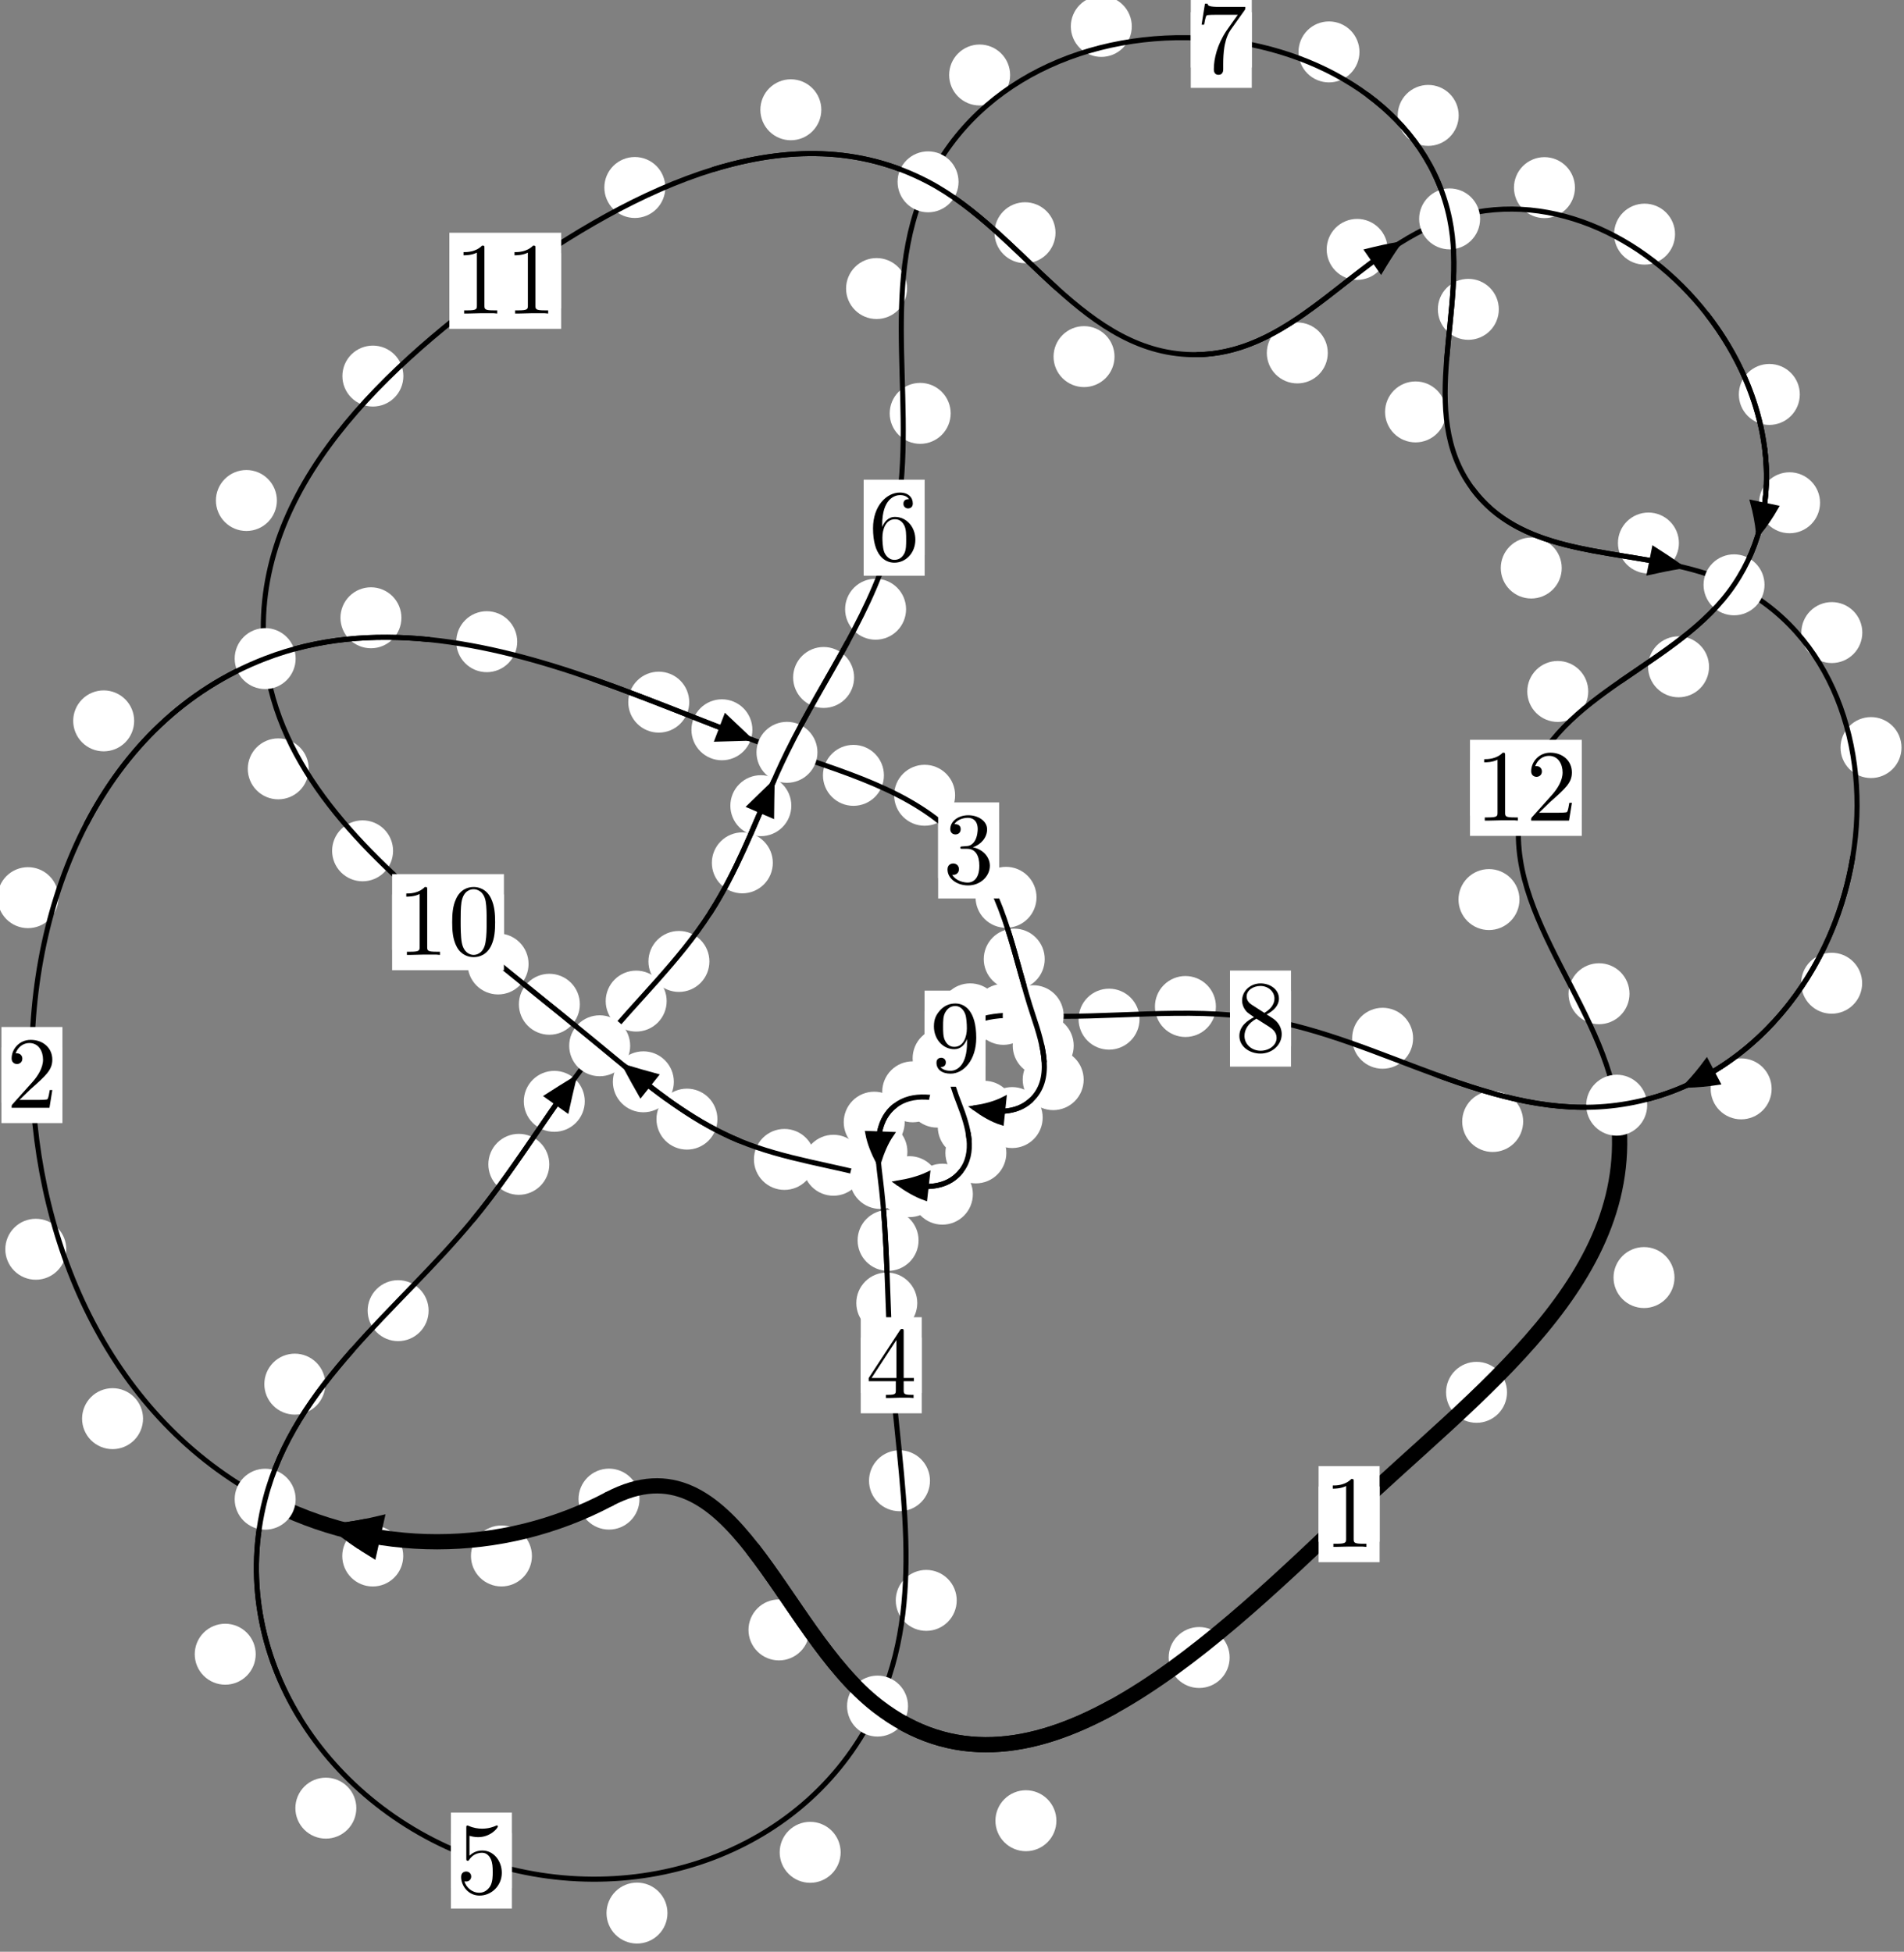 <?xml version="1.0"?>
<!-- Created by MetaPost 1.999 on 2021.07.05:2353 -->
<svg version="1.1" xmlns="http://www.w3.org/2000/svg" xmlns:xlink="http://www.w3.org/1999/xlink" width="186.692" height="191.371" viewBox="0 0 186.692 191.371">
<rect x="0" y="0" width="186.692" height="191.371" fill="#808080" stroke="none"/>
<!-- Original BoundingBox: -26.245438 -43.568298 160.446487 147.802643 -->
  <defs>
    <g transform="scale(0.01,0.01)" id="GLYPHcmr10_48">
      <path style="fill-rule: evenodd;" d="M460 -320C460 -400,455 -480,420 -554C374 -650,292 -666,250 -666C190 -666,117 -640,76 -547C44 -478,39 -400,39 -320C39 -245,43 -155,84 -79C127 2,200 22,249 22C303 22,379 1,423 -94C455 -163,460 -241,460 -320M249 -0C210 -0,151 -25,133 -121C122 -181,122 -273,122 -332C122 -396,122 -462,130 -516C149 -635,224 -644,249 -644C282 -644,348 -626,367 -527C377 -471,377 -395,377 -332C377 -257,377 -189,366 -125C351 -30,294 -0,249 -0"></path>
    </g>
    <g transform="scale(0.01,0.01)" id="GLYPHcmr10_49">
      <path style="fill-rule: evenodd;" d="M294 -640C294 -664,294 -666,271 -666C209 -602,121 -602,89 -602L89 -571C109 -571,168 -571,220 -597L220 -79C220 -43,217 -31,127 -31L95 -31L95 -0L257 -0L130 -3L217 -3L257 -3L297 -3L384 -3L419 -0L419 -31L387 -31C297 -31,294 -42,294 -79"></path>
    </g>
    <g transform="scale(0.01,0.01)" id="GLYPHcmr10_50">
      <path style="fill-rule: evenodd;" d="M127 -77L233 -180C389 -318,449 -372,449 -472C449 -586,359 -666,237 -666C124 -666,50 -574,50 -485C50 -429,100 -429,103 -429C120 -429,155 -441,155 -482C155 -508,137 -534,102 -534C94 -534,92 -534,89 -533C112 -598,166 -635,224 -635C315 -635,358 -554,358 -472C358 -392,308 -313,253 -251L61 -37C50 -26,50 -24,50 -0L421 -0L449 -174L424 -174C419 -144,412 -100,402 -85C395 -77,329 -77,307 -77"></path>
    </g>
    <g transform="scale(0.01,0.01)" id="GLYPHcmr10_51">
      <path style="fill-rule: evenodd;" d="M290 -352C372 -379,430 -449,430 -528C430 -610,342 -666,246 -666C145 -666,69 -606,69 -530C69 -497,91 -478,120 -478C151 -478,171 -500,171 -529C171 -579,124 -579,109 -579C140 -628,206 -641,242 -641C283 -641,338 -619,338 -529C338 -517,336 -459,310 -415C280 -367,246 -364,221 -363C213 -362,189 -360,182 -360C174 -359,167 -358,167 -348C167 -337,174 -337,191 -337L235 -337C317 -337,354 -269,354 -171C354 -35,285 -6,241 -6C198 -6,123 -23,88 -82C123 -77,154 -99,154 -137C154 -173,127 -193,98 -193C74 -193,42 -179,42 -135C42 -44,135 22,244 22C366 22,457 -69,457 -171C457 -253,394 -331,290 -352"></path>
    </g>
    <g transform="scale(0.01,0.01)" id="GLYPHcmr10_52">
      <path style="fill-rule: evenodd;" d="M294 -165L294 -78C294 -42,292 -31,218 -31L197 -31L197 -0L332 -0L238 -3L290 -3L332 -3L374 -3L427 -3L468 -0L468 -31L447 -31C373 -31,371 -42,371 -78L371 -165L471 -165L471 -196L371 -196L371 -651C371 -671,371 -677,355 -677C346 -677,343 -677,335 -665L28 -196L28 -165M300 -196L56 -196L300 -569"></path>
    </g>
    <g transform="scale(0.01,0.01)" id="GLYPHcmr10_53">
      <path style="fill-rule: evenodd;" d="M449 -201C449 -320,367 -420,259 -420C211 -420,168 -404,132 -369L132 -564C152 -558,185 -551,217 -551C340 -551,410 -642,410 -655C410 -661,407 -666,400 -666C399 -666,397 -666,392 -663C372 -654,323 -634,256 -634C216 -634,170 -641,123 -662C115 -665,113 -665,111 -665C101 -665,101 -657,101 -641L101 -345C101 -327,101 -319,115 -319C122 -319,124 -322,128 -328C139 -344,176 -398,257 -398C309 -398,334 -352,342 -334C358 -297,360 -258,360 -208C360 -173,360 -113,336 -71C312 -32,275 -6,229 -6C156 -6,99 -59,82 -118C85 -117,88 -116,99 -116C132 -116,149 -141,149 -165C149 -189,132 -214,99 -214C85 -214,50 -207,50 -161C50 -75,119 22,231 22C347 22,449 -74,449 -201"></path>
    </g>
    <g transform="scale(0.01,0.01)" id="GLYPHcmr10_54">
      <path style="fill-rule: evenodd;" d="M132 -328L132 -352C132 -605,256 -641,307 -641C331 -641,373 -635,395 -601C380 -601,340 -601,340 -556C340 -525,364 -510,386 -510C402 -510,432 -519,432 -558C432 -618,388 -666,305 -666C177 -666,42 -537,42 -316C42 -49,158 22,251 22C362 22,457 -72,457 -204C457 -331,368 -427,257 -427C189 -427,152 -376,132 -328M251 -6C188 -6,158 -66,152 -81C134 -128,134 -208,134 -226C134 -304,166 -404,256 -404C272 -404,318 -404,349 -342C367 -305,367 -254,367 -205C367 -157,367 -107,350 -71C320 -11,274 -6,251 -6"></path>
    </g>
    <g transform="scale(0.01,0.01)" id="GLYPHcmr10_55">
      <path style="fill-rule: evenodd;" d="M476 -609C485 -621,485 -623,485 -644L242 -644C120 -644,118 -657,114 -676L89 -676L56 -470L81 -470C84 -486,93 -549,106 -561C113 -567,191 -567,204 -567L411 -567C400 -551,321 -442,299 -409C209 -274,176 -135,176 -33C176 -23,176 22,222 22C268 22,268 -23,268 -33L268 -84C268 -139,271 -194,279 -248C283 -271,297 -357,341 -419"></path>
    </g>
    <g transform="scale(0.01,0.01)" id="GLYPHcmr10_56">
      <path style="fill-rule: evenodd;" d="M163 -457C117 -487,113 -521,113 -538C113 -599,178 -641,249 -641C322 -641,386 -589,386 -517C386 -460,347 -412,287 -377M309 -362C381 -399,430 -451,430 -517C430 -609,341 -666,250 -666C150 -666,69 -592,69 -499C69 -481,71 -436,113 -389C124 -377,161 -352,186 -335C128 -306,42 -250,42 -151C42 -45,144 22,249 22C362 22,457 -61,457 -168C457 -204,446 -249,408 -291C389 -312,373 -322,309 -362M209 -320L332 -242C360 -223,407 -193,407 -132C407 -58,332 -6,250 -6C164 -6,92 -68,92 -151C92 -209,124 -273,209 -320"></path>
    </g>
    <g transform="scale(0.01,0.01)" id="GLYPHcmr10_57">
      <path style="fill-rule: evenodd;" d="M367 -318L367 -286C367 -52,263 -6,205 -6C188 -6,134 -8,107 -42C151 -42,159 -71,159 -88C159 -119,135 -134,113 -134C97 -134,67 -125,67 -86C67 -19,121 22,206 22C335 22,457 -114,457 -329C457 -598,342 -666,253 -666C198 -666,149 -648,106 -603C65 -558,42 -516,42 -441C42 -316,130 -218,242 -218C303 -218,344 -260,367 -318M243 -241C227 -241,181 -241,150 -304C132 -341,132 -391,132 -440C132 -494,132 -541,153 -578C180 -628,218 -641,253 -641C299 -641,332 -607,349 -562C361 -530,365 -467,365 -421C365 -338,331 -241,243 -241"></path>
    </g>
  </defs>
  <path d="M52.157 152.565C52.157 151.772,51.842 151.012,51.281 150.452C50.721 149.891,49.96 149.576,49.168 149.576C48.375 149.576,47.615 149.891,47.054 150.452C46.494 151.012,46.179 151.772,46.179 152.565C46.179 153.358,46.494 154.118,47.054 154.678C47.615 155.239,48.375 155.554,49.168 155.554C49.96 155.554,50.721 155.239,51.281 154.678C51.842 154.118,52.157 153.358,52.157 152.565Z" style="fill: rgb(100%,100%,100%);stroke: none;"></path>
  <path d="M62.702 146.991C62.702 146.198,62.387 145.438,61.827 144.877C61.266 144.317,60.506 144.002,59.714 144.002C58.921 144.002,58.161 144.317,57.6 144.877C57.04 145.438,56.725 146.198,56.725 146.991C56.725 147.783,57.04 148.543,57.6 149.104C58.161 149.664,58.921 149.979,59.714 149.979C60.506 149.979,61.266 149.664,61.827 149.104C62.387 148.543,62.702 147.783,62.702 146.991Z" style="fill: rgb(100%,100%,100%);stroke: none;"></path>
  <path d="M14.025 139.101C14.025 138.309,13.71 137.548,13.15 136.988C12.589 136.427,11.829 136.113,11.037 136.113C10.244 136.113,9.484 136.427,8.923 136.988C8.363 137.548,8.048 138.309,8.048 139.101C8.048 139.894,8.363 140.654,8.923 141.215C9.484 141.775,10.244 142.09,11.037 142.09C11.829 142.09,12.589 141.775,13.15 141.215C13.71 140.654,14.025 139.894,14.025 139.101Z" style="fill: rgb(100%,100%,100%);stroke: none;"></path>
  <path d="M39.538 152.568C39.538 151.776,39.223 151.016,38.662 150.455C38.102 149.895,37.342 149.58,36.549 149.58C35.756 149.58,34.996 149.895,34.436 150.455C33.875 151.016,33.56 151.776,33.56 152.568C33.56 153.361,33.875 154.121,34.436 154.682C34.996 155.242,35.756 155.557,36.549 155.557C37.342 155.557,38.102 155.242,38.662 154.682C39.223 154.121,39.538 153.361,39.538 152.568Z" style="fill: rgb(100%,100%,100%);stroke: none;"></path>
  <path d="M5.732 88.017C5.732 87.224,5.417 86.464,4.857 85.904C4.296 85.343,3.536 85.028,2.743 85.028C1.951 85.028,1.19 85.343,0.63 85.904C0.07 86.464,-0.245 87.224,-0.245 88.017C-0.245 88.81,0.07 89.57,0.63 90.13C1.19 90.691,1.951 91.006,2.743 91.006C3.536 91.006,4.296 90.691,4.857 90.13C5.417 89.57,5.732 88.81,5.732 88.017Z" style="fill: rgb(100%,100%,100%);stroke: none;"></path>
  <path d="M6.499 122.491C6.499 121.698,6.184 120.938,5.623 120.378C5.063 119.817,4.303 119.502,3.51 119.502C2.717 119.502,1.957 119.817,1.397 120.378C0.836 120.938,0.521 121.698,0.521 122.491C0.521 123.284,0.836 124.044,1.397 124.604C1.957 125.165,2.717 125.48,3.51 125.48C4.303 125.48,5.063 125.165,5.623 124.604C6.184 124.044,6.499 123.284,6.499 122.491Z" style="fill: rgb(100%,100%,100%);stroke: none;"></path>
  <path d="M39.36 60.574C39.36 59.781,39.045 59.021,38.485 58.461C37.924 57.9,37.164 57.585,36.372 57.585C35.579 57.585,34.819 57.9,34.258 58.461C33.698 59.021,33.383 59.781,33.383 60.574C33.383 61.367,33.698 62.127,34.258 62.687C34.819 63.248,35.579 63.563,36.372 63.563C37.164 63.563,37.924 63.248,38.485 62.687C39.045 62.127,39.36 61.367,39.36 60.574Z" style="fill: rgb(100%,100%,100%);stroke: none;"></path>
  <path d="M13.155 70.682C13.155 69.89,12.841 69.129,12.28 68.569C11.72 68.009,10.959 67.694,10.167 67.694C9.374 67.694,8.614 68.009,8.053 68.569C7.493 69.129,7.178 69.89,7.178 70.682C7.178 71.475,7.493 72.235,8.053 72.796C8.614 73.356,9.374 73.671,10.167 73.671C10.959 73.671,11.72 73.356,12.28 72.796C12.841 72.235,13.155 71.475,13.155 70.682Z" style="fill: rgb(100%,100%,100%);stroke: none;"></path>
  <path d="M67.581 68.847C67.581 68.055,67.266 67.294,66.705 66.734C66.145 66.173,65.385 65.859,64.592 65.859C63.799 65.859,63.039 66.173,62.479 66.734C61.918 67.294,61.603 68.055,61.603 68.847C61.603 69.64,61.918 70.4,62.479 70.961C63.039 71.521,63.799 71.836,64.592 71.836C65.385 71.836,66.145 71.521,66.705 70.961C67.266 70.4,67.581 69.64,67.581 68.847Z" style="fill: rgb(100%,100%,100%);stroke: none;"></path>
  <path d="M50.715 62.919C50.715 62.126,50.4 61.366,49.84 60.806C49.28 60.245,48.519 59.93,47.727 59.93C46.934 59.93,46.174 60.245,45.613 60.806C45.053 61.366,44.738 62.126,44.738 62.919C44.738 63.712,45.053 64.472,45.613 65.032C46.174 65.593,46.934 65.908,47.727 65.908C48.519 65.908,49.28 65.593,49.84 65.032C50.4 64.472,50.715 63.712,50.715 62.919Z" style="fill: rgb(100%,100%,100%);stroke: none;"></path>
  <path d="M86.671 76.025C86.671 75.232,86.356 74.472,85.795 73.912C85.235 73.351,84.475 73.036,83.682 73.036C82.889 73.036,82.129 73.351,81.569 73.912C81.008 74.472,80.693 75.232,80.693 76.025C80.693 76.818,81.008 77.578,81.569 78.138C82.129 78.699,82.889 79.014,83.682 79.014C84.475 79.014,85.235 78.699,85.795 78.138C86.356 77.578,86.671 76.818,86.671 76.025Z" style="fill: rgb(100%,100%,100%);stroke: none;"></path>
  <path d="M73.774 71.557C73.774 70.764,73.459 70.004,72.899 69.444C72.338 68.883,71.578 68.568,70.786 68.568C69.993 68.568,69.233 68.883,68.672 69.444C68.112 70.004,67.797 70.764,67.797 71.557C67.797 72.35,68.112 73.11,68.672 73.67C69.233 74.231,69.993 74.546,70.786 74.546C71.578 74.546,72.338 74.231,72.899 73.67C73.459 73.11,73.774 72.35,73.774 71.557Z" style="fill: rgb(100%,100%,100%);stroke: none;"></path>
  <path d="M101.633 87.984C101.633 87.192,101.318 86.431,100.758 85.871C100.197 85.31,99.437 84.995,98.644 84.995C97.852 84.995,97.091 85.31,96.531 85.871C95.971 86.431,95.656 87.192,95.656 87.984C95.656 88.777,95.971 89.537,96.531 90.098C97.091 90.658,97.852 90.973,98.644 90.973C99.437 90.973,100.197 90.658,100.758 90.098C101.318 89.537,101.633 88.777,101.633 87.984Z" style="fill: rgb(100%,100%,100%);stroke: none;"></path>
  <path d="M93.651 77.977C93.651 77.185,93.336 76.424,92.776 75.864C92.215 75.303,91.455 74.989,90.662 74.989C89.87 74.989,89.11 75.303,88.549 75.864C87.989 76.424,87.674 77.185,87.674 77.977C87.674 78.77,87.989 79.53,88.549 80.091C89.11 80.651,89.87 80.966,90.662 80.966C91.455 80.966,92.215 80.651,92.776 80.091C93.336 79.53,93.651 78.77,93.651 77.977Z" style="fill: rgb(100%,100%,100%);stroke: none;"></path>
  <path d="M105.28 102.53C105.28 101.738,104.965 100.978,104.404 100.417C103.844 99.857,103.084 99.542,102.291 99.542C101.498 99.542,100.738 99.857,100.178 100.417C99.617 100.978,99.302 101.738,99.302 102.53C99.302 103.323,99.617 104.083,100.178 104.644C100.738 105.204,101.498 105.519,102.291 105.519C103.084 105.519,103.844 105.204,104.404 104.644C104.965 104.083,105.28 103.323,105.28 102.53Z" style="fill: rgb(100%,100%,100%);stroke: none;"></path>
  <path d="M102.437 94.042C102.437 93.249,102.122 92.489,101.562 91.929C101.002 91.368,100.241 91.053,99.449 91.053C98.656 91.053,97.896 91.368,97.335 91.929C96.775 92.489,96.46 93.249,96.46 94.042C96.46 94.835,96.775 95.595,97.335 96.155C97.896 96.716,98.656 97.031,99.449 97.031C100.241 97.031,101.002 96.716,101.562 96.155C102.122 95.595,102.437 94.835,102.437 94.042Z" style="fill: rgb(100%,100%,100%);stroke: none;"></path>
  <path d="M102.237 109.579C102.237 108.786,101.922 108.026,101.362 107.466C100.801 106.905,100.041 106.59,99.248 106.59C98.456 106.59,97.696 106.905,97.135 107.466C96.575 108.026,96.26 108.786,96.26 109.579C96.26 110.372,96.575 111.132,97.135 111.692C97.696 112.253,98.456 112.568,99.248 112.568C100.041 112.568,100.801 112.253,101.362 111.692C101.922 111.132,102.237 110.372,102.237 109.579Z" style="fill: rgb(100%,100%,100%);stroke: none;"></path>
  <path d="M106.257 105.86C106.257 105.067,105.942 104.307,105.382 103.747C104.821 103.186,104.061 102.871,103.269 102.871C102.476 102.871,101.716 103.186,101.155 103.747C100.595 104.307,100.28 105.067,100.28 105.86C100.28 106.653,100.595 107.413,101.155 107.973C101.716 108.534,102.476 108.849,103.269 108.849C104.061 108.849,104.821 108.534,105.382 107.973C105.942 107.413,106.257 106.653,106.257 105.86Z" style="fill: rgb(100%,100%,100%);stroke: none;"></path>
  <path d="M94.883 107.576C94.883 106.783,94.568 106.023,94.008 105.463C93.447 104.902,92.687 104.587,91.894 104.587C91.102 104.587,90.341 104.902,89.781 105.463C89.221 106.023,88.906 106.783,88.906 107.576C88.906 108.369,89.221 109.129,89.781 109.689C90.341 110.25,91.102 110.565,91.894 110.565C92.687 110.565,93.447 110.25,94.008 109.689C94.568 109.129,94.883 108.369,94.883 107.576Z" style="fill: rgb(100%,100%,100%);stroke: none;"></path>
  <path d="M99.497 108.962C99.497 108.17,99.182 107.41,98.622 106.849C98.061 106.289,97.301 105.974,96.509 105.974C95.716 105.974,94.956 106.289,94.395 106.849C93.835 107.41,93.52 108.17,93.52 108.962C93.52 109.755,93.835 110.515,94.395 111.076C94.956 111.636,95.716 111.951,96.509 111.951C97.301 111.951,98.061 111.636,98.622 111.076C99.182 110.515,99.497 109.755,99.497 108.962Z" style="fill: rgb(100%,100%,100%);stroke: none;"></path>
  <path d="M88.708 110.032C88.708 109.239,88.393 108.479,87.832 107.919C87.272 107.358,86.512 107.043,85.719 107.043C84.926 107.043,84.166 107.358,83.606 107.919C83.045 108.479,82.73 109.239,82.73 110.032C82.73 110.825,83.045 111.585,83.606 112.145C84.166 112.706,84.926 113.021,85.719 113.021C86.512 113.021,87.272 112.706,87.832 112.145C88.393 111.585,88.708 110.825,88.708 110.032Z" style="fill: rgb(100%,100%,100%);stroke: none;"></path>
  <path d="M92.482 107.054C92.482 106.261,92.167 105.501,91.607 104.94C91.046 104.38,90.286 104.065,89.493 104.065C88.701 104.065,87.94 104.38,87.38 104.94C86.819 105.501,86.505 106.261,86.505 107.054C86.505 107.846,86.819 108.606,87.38 109.167C87.94 109.727,88.701 110.042,89.493 110.042C90.286 110.042,91.046 109.727,91.607 109.167C92.167 108.606,92.482 107.846,92.482 107.054Z" style="fill: rgb(100%,100%,100%);stroke: none;"></path>
  <path d="M90.068 121.622C90.068 120.829,89.753 120.069,89.193 119.509C88.632 118.948,87.872 118.633,87.079 118.633C86.287 118.633,85.527 118.948,84.966 119.509C84.406 120.069,84.091 120.829,84.091 121.622C84.091 122.415,84.406 123.175,84.966 123.735C85.527 124.296,86.287 124.611,87.079 124.611C87.872 124.611,88.632 124.296,89.193 123.735C89.753 123.175,90.068 122.415,90.068 121.622Z" style="fill: rgb(100%,100%,100%);stroke: none;"></path>
  <path d="M88.974 112.933C88.974 112.141,88.659 111.38,88.099 110.82C87.538 110.26,86.778 109.945,85.986 109.945C85.193 109.945,84.433 110.26,83.872 110.82C83.312 111.38,82.997 112.141,82.997 112.933C82.997 113.726,83.312 114.486,83.872 115.047C84.433 115.607,85.193 115.922,85.986 115.922C86.778 115.922,87.538 115.607,88.099 115.047C88.659 114.486,88.974 113.726,88.974 112.933Z" style="fill: rgb(100%,100%,100%);stroke: none;"></path>
  <path d="M91.187 145.19C91.187 144.397,90.872 143.637,90.312 143.076C89.751 142.516,88.991 142.201,88.198 142.201C87.406 142.201,86.645 142.516,86.085 143.076C85.524 143.637,85.21 144.397,85.21 145.19C85.21 145.982,85.524 146.743,86.085 147.303C86.645 147.863,87.406 148.178,88.198 148.178C88.991 148.178,89.751 147.863,90.312 147.303C90.872 146.743,91.187 145.982,91.187 145.19Z" style="fill: rgb(100%,100%,100%);stroke: none;"></path>
  <path d="M89.941 127.763C89.941 126.97,89.626 126.21,89.065 125.65C88.505 125.089,87.745 124.774,86.952 124.774C86.159 124.774,85.399 125.089,84.839 125.65C84.278 126.21,83.963 126.97,83.963 127.763C83.963 128.556,84.278 129.316,84.839 129.876C85.399 130.437,86.159 130.752,86.952 130.752C87.745 130.752,88.505 130.437,89.065 129.876C89.626 129.316,89.941 128.556,89.941 127.763Z" style="fill: rgb(100%,100%,100%);stroke: none;"></path>
  <path d="M82.428 181.623C82.428 180.83,82.113 180.07,81.552 179.51C80.992 178.949,80.232 178.634,79.439 178.634C78.646 178.634,77.886 178.949,77.326 179.51C76.765 180.07,76.45 180.83,76.45 181.623C76.45 182.416,76.765 183.176,77.326 183.736C77.886 184.297,78.646 184.612,79.439 184.612C80.232 184.612,80.992 184.297,81.552 183.736C82.113 183.176,82.428 182.416,82.428 181.623Z" style="fill: rgb(100%,100%,100%);stroke: none;"></path>
  <path d="M93.809 156.92C93.809 156.128,93.494 155.368,92.933 154.807C92.373 154.247,91.612 153.932,90.82 153.932C90.027 153.932,89.267 154.247,88.706 154.807C88.146 155.368,87.831 156.128,87.831 156.92C87.831 157.713,88.146 158.473,88.706 159.034C89.267 159.594,90.027 159.909,90.82 159.909C91.612 159.909,92.373 159.594,92.933 159.034C93.494 158.473,93.809 157.713,93.809 156.92Z" style="fill: rgb(100%,100%,100%);stroke: none;"></path>
  <path d="M34.939 177.291C34.939 176.498,34.624 175.738,34.064 175.178C33.503 174.617,32.743 174.302,31.95 174.302C31.158 174.302,30.397 174.617,29.837 175.178C29.277 175.738,28.962 176.498,28.962 177.291C28.962 178.084,29.277 178.844,29.837 179.404C30.397 179.965,31.158 180.28,31.95 180.28C32.743 180.28,33.503 179.965,34.064 179.404C34.624 178.844,34.939 178.084,34.939 177.291Z" style="fill: rgb(100%,100%,100%);stroke: none;"></path>
  <path d="M65.447 187.58C65.447 186.787,65.132 186.027,64.572 185.466C64.012 184.906,63.251 184.591,62.459 184.591C61.666 184.591,60.906 184.906,60.345 185.466C59.785 186.027,59.47 186.787,59.47 187.58C59.47 188.372,59.785 189.132,60.345 189.693C60.906 190.253,61.666 190.568,62.459 190.568C63.251 190.568,64.012 190.253,64.572 189.693C65.132 189.132,65.447 188.372,65.447 187.58Z" style="fill: rgb(100%,100%,100%);stroke: none;"></path>
  <path d="M31.896 135.717C31.896 134.924,31.581 134.164,31.021 133.604C30.46 133.043,29.7 132.728,28.907 132.728C28.115 132.728,27.355 133.043,26.794 133.604C26.234 134.164,25.919 134.924,25.919 135.717C25.919 136.51,26.234 137.27,26.794 137.83C27.355 138.391,28.115 138.706,28.907 138.706C29.7 138.706,30.46 138.391,31.021 137.83C31.581 137.27,31.896 136.51,31.896 135.717Z" style="fill: rgb(100%,100%,100%);stroke: none;"></path>
  <path d="M25.072 162.198C25.072 161.405,24.758 160.645,24.197 160.085C23.637 159.524,22.876 159.209,22.084 159.209C21.291 159.209,20.531 159.524,19.97 160.085C19.41 160.645,19.095 161.405,19.095 162.198C19.095 162.991,19.41 163.751,19.97 164.311C20.531 164.872,21.291 165.187,22.084 165.187C22.876 165.187,23.637 164.872,24.197 164.311C24.758 163.751,25.072 162.991,25.072 162.198Z" style="fill: rgb(100%,100%,100%);stroke: none;"></path>
  <path d="M53.86 114.165C53.86 113.372,53.545 112.612,52.985 112.052C52.424 111.491,51.664 111.176,50.871 111.176C50.079 111.176,49.318 111.491,48.758 112.052C48.197 112.612,47.883 113.372,47.883 114.165C47.883 114.958,48.197 115.718,48.758 116.278C49.318 116.839,50.079 117.154,50.871 117.154C51.664 117.154,52.424 116.839,52.985 116.278C53.545 115.718,53.86 114.958,53.86 114.165Z" style="fill: rgb(100%,100%,100%);stroke: none;"></path>
  <path d="M42.027 128.512C42.027 127.719,41.712 126.959,41.152 126.399C40.591 125.838,39.831 125.523,39.038 125.523C38.246 125.523,37.486 125.838,36.925 126.399C36.365 126.959,36.05 127.719,36.05 128.512C36.05 129.305,36.365 130.065,36.925 130.625C37.486 131.186,38.246 131.501,39.038 131.501C39.831 131.501,40.591 131.186,41.152 130.625C41.712 130.065,42.027 129.305,42.027 128.512Z" style="fill: rgb(100%,100%,100%);stroke: none;"></path>
  <path d="M65.368 98.159C65.368 97.367,65.053 96.606,64.493 96.046C63.932 95.486,63.172 95.171,62.379 95.171C61.587 95.171,60.827 95.486,60.266 96.046C59.706 96.606,59.391 97.367,59.391 98.159C59.391 98.952,59.706 99.712,60.266 100.273C60.827 100.833,61.587 101.148,62.379 101.148C63.172 101.148,63.932 100.833,64.493 100.273C65.053 99.712,65.368 98.952,65.368 98.159Z" style="fill: rgb(100%,100%,100%);stroke: none;"></path>
  <path d="M57.338 107.987C57.338 107.195,57.023 106.435,56.462 105.874C55.902 105.314,55.142 104.999,54.349 104.999C53.556 104.999,52.796 105.314,52.236 105.874C51.675 106.435,51.36 107.195,51.36 107.987C51.36 108.78,51.675 109.54,52.236 110.101C52.796 110.661,53.556 110.976,54.349 110.976C55.142 110.976,55.902 110.661,56.462 110.101C57.023 109.54,57.338 108.78,57.338 107.987Z" style="fill: rgb(100%,100%,100%);stroke: none;"></path>
  <path d="M75.777 84.605C75.777 83.812,75.462 83.052,74.901 82.492C74.341 81.931,73.581 81.616,72.788 81.616C71.995 81.616,71.235 81.931,70.675 82.492C70.114 83.052,69.799 83.812,69.799 84.605C69.799 85.398,70.114 86.158,70.675 86.718C71.235 87.279,71.995 87.594,72.788 87.594C73.581 87.594,74.341 87.279,74.901 86.718C75.462 86.158,75.777 85.398,75.777 84.605Z" style="fill: rgb(100%,100%,100%);stroke: none;"></path>
  <path d="M69.559 94.271C69.559 93.478,69.244 92.718,68.684 92.158C68.123 91.597,67.363 91.282,66.571 91.282C65.778 91.282,65.018 91.597,64.457 92.158C63.897 92.718,63.582 93.478,63.582 94.271C63.582 95.064,63.897 95.824,64.457 96.384C65.018 96.945,65.778 97.26,66.571 97.26C67.363 97.26,68.123 96.945,68.684 96.384C69.244 95.824,69.559 95.064,69.559 94.271Z" style="fill: rgb(100%,100%,100%);stroke: none;"></path>
  <path d="M83.747 66.428C83.747 65.635,83.432 64.875,82.871 64.314C82.311 63.754,81.551 63.439,80.758 63.439C79.965 63.439,79.205 63.754,78.645 64.314C78.084 64.875,77.769 65.635,77.769 66.428C77.769 67.22,78.084 67.98,78.645 68.541C79.205 69.101,79.965 69.416,80.758 69.416C81.551 69.416,82.311 69.101,82.871 68.541C83.432 67.98,83.747 67.22,83.747 66.428Z" style="fill: rgb(100%,100%,100%);stroke: none;"></path>
  <path d="M77.591 78.999C77.591 78.206,77.276 77.446,76.715 76.886C76.155 76.325,75.395 76.01,74.602 76.01C73.809 76.01,73.049 76.325,72.489 76.886C71.928 77.446,71.613 78.206,71.613 78.999C71.613 79.792,71.928 80.552,72.489 81.112C73.049 81.673,73.809 81.988,74.602 81.988C75.395 81.988,76.155 81.673,76.715 81.112C77.276 80.552,77.591 79.792,77.591 78.999Z" style="fill: rgb(100%,100%,100%);stroke: none;"></path>
  <path d="M93.215 40.531C93.215 39.738,92.9 38.978,92.34 38.417C91.779 37.857,91.019 37.542,90.226 37.542C89.434 37.542,88.673 37.857,88.113 38.417C87.552 38.978,87.238 39.738,87.238 40.531C87.238 41.323,87.552 42.084,88.113 42.644C88.673 43.205,89.434 43.519,90.226 43.519C91.019 43.519,91.779 43.205,92.34 42.644C92.9 42.084,93.215 41.323,93.215 40.531Z" style="fill: rgb(100%,100%,100%);stroke: none;"></path>
  <path d="M88.842 59.735C88.842 58.943,88.527 58.182,87.967 57.622C87.407 57.061,86.646 56.746,85.854 56.746C85.061 56.746,84.301 57.061,83.74 57.622C83.18 58.182,82.865 58.943,82.865 59.735C82.865 60.528,83.18 61.288,83.74 61.849C84.301 62.409,85.061 62.724,85.854 62.724C86.646 62.724,87.407 62.409,87.967 61.849C88.527 61.288,88.842 60.528,88.842 59.735Z" style="fill: rgb(100%,100%,100%);stroke: none;"></path>
  <path d="M99.044 7.353C99.044 6.561,98.729 5.801,98.168 5.24C97.608 4.68,96.848 4.365,96.055 4.365C95.262 4.365,94.502 4.68,93.942 5.24C93.381 5.801,93.066 6.561,93.066 7.353C93.066 8.146,93.381 8.906,93.942 9.467C94.502 10.027,95.262 10.342,96.055 10.342C96.848 10.342,97.608 10.027,98.168 9.467C98.729 8.906,99.044 8.146,99.044 7.353Z" style="fill: rgb(100%,100%,100%);stroke: none;"></path>
  <path d="M88.938 28.293C88.938 27.5,88.623 26.74,88.062 26.179C87.502 25.619,86.742 25.304,85.949 25.304C85.156 25.304,84.396 25.619,83.836 26.179C83.275 26.74,82.96 27.5,82.96 28.293C82.96 29.085,83.275 29.845,83.836 30.406C84.396 30.966,85.156 31.281,85.949 31.281C86.742 31.281,87.502 30.966,88.062 30.406C88.623 29.845,88.938 29.085,88.938 28.293Z" style="fill: rgb(100%,100%,100%);stroke: none;"></path>
  <path d="M133.299 5.091C133.299 4.298,132.984 3.538,132.424 2.977C131.863 2.417,131.103 2.102,130.311 2.102C129.518 2.102,128.758 2.417,128.197 2.977C127.637 3.538,127.322 4.298,127.322 5.091C127.322 5.883,127.637 6.644,128.197 7.204C128.758 7.765,129.518 8.079,130.311 8.079C131.103 8.079,131.863 7.765,132.424 7.204C132.984 6.644,133.299 5.883,133.299 5.091Z" style="fill: rgb(100%,100%,100%);stroke: none;"></path>
  <path d="M110.975 2.59C110.975 1.797,110.66 1.037,110.1 0.476C109.539 -0.084,108.779 -0.399,107.987 -0.399C107.194 -0.399,106.434 -0.084,105.873 0.476C105.313 1.037,104.998 1.797,104.998 2.59C104.998 3.382,105.313 4.143,105.873 4.703C106.434 5.264,107.194 5.579,107.987 5.579C108.779 5.579,109.539 5.264,110.1 4.703C110.66 4.143,110.975 3.382,110.975 2.59Z" style="fill: rgb(100%,100%,100%);stroke: none;"></path>
  <path d="M146.962 30.33C146.962 29.537,146.647 28.777,146.087 28.217C145.526 27.656,144.766 27.341,143.974 27.341C143.181 27.341,142.421 27.656,141.86 28.217C141.3 28.777,140.985 29.537,140.985 30.33C140.985 31.123,141.3 31.883,141.86 32.443C142.421 33.004,143.181 33.319,143.974 33.319C144.766 33.319,145.526 33.004,146.087 32.443C146.647 31.883,146.962 31.123,146.962 30.33Z" style="fill: rgb(100%,100%,100%);stroke: none;"></path>
  <path d="M143.028 11.316C143.028 10.524,142.713 9.764,142.152 9.203C141.592 8.643,140.832 8.328,140.039 8.328C139.246 8.328,138.486 8.643,137.926 9.203C137.365 9.764,137.05 10.524,137.05 11.316C137.05 12.109,137.365 12.869,137.926 13.43C138.486 13.99,139.246 14.305,140.039 14.305C140.832 14.305,141.592 13.99,142.152 13.43C142.713 12.869,143.028 12.109,143.028 11.316Z" style="fill: rgb(100%,100%,100%);stroke: none;"></path>
  <path d="M153.131 55.696C153.131 54.903,152.816 54.143,152.256 53.583C151.695 53.022,150.935 52.707,150.142 52.707C149.35 52.707,148.59 53.022,148.029 53.583C147.469 54.143,147.154 54.903,147.154 55.696C147.154 56.489,147.469 57.249,148.029 57.809C148.59 58.37,149.35 58.685,150.142 58.685C150.935 58.685,151.695 58.37,152.256 57.809C152.816 57.249,153.131 56.489,153.131 55.696Z" style="fill: rgb(100%,100%,100%);stroke: none;"></path>
  <path d="M141.786 40.389C141.786 39.596,141.471 38.836,140.911 38.276C140.35 37.715,139.59 37.4,138.798 37.4C138.005 37.4,137.245 37.715,136.684 38.276C136.124 38.836,135.809 39.596,135.809 40.389C135.809 41.182,136.124 41.942,136.684 42.502C137.245 43.063,138.005 43.378,138.798 43.378C139.59 43.378,140.35 43.063,140.911 42.502C141.471 41.942,141.786 41.182,141.786 40.389Z" style="fill: rgb(100%,100%,100%);stroke: none;"></path>
  <path d="M182.604 62.024C182.604 61.232,182.289 60.472,181.729 59.911C181.168 59.351,180.408 59.036,179.615 59.036C178.823 59.036,178.063 59.351,177.502 59.911C176.942 60.472,176.627 61.232,176.627 62.024C176.627 62.817,176.942 63.577,177.502 64.138C178.063 64.698,178.823 65.013,179.615 65.013C180.408 65.013,181.168 64.698,181.729 64.138C182.289 63.577,182.604 62.817,182.604 62.024Z" style="fill: rgb(100%,100%,100%);stroke: none;"></path>
  <path d="M164.622 53.245C164.622 52.453,164.307 51.693,163.746 51.132C163.186 50.572,162.425 50.257,161.633 50.257C160.84 50.257,160.08 50.572,159.519 51.132C158.959 51.693,158.644 52.453,158.644 53.245C158.644 54.038,158.959 54.798,159.519 55.359C160.08 55.919,160.84 56.234,161.633 56.234C162.425 56.234,163.186 55.919,163.746 55.359C164.307 54.798,164.622 54.038,164.622 53.245Z" style="fill: rgb(100%,100%,100%);stroke: none;"></path>
  <path d="M182.588 96.407C182.588 95.614,182.273 94.854,181.712 94.294C181.152 93.733,180.392 93.418,179.599 93.418C178.806 93.418,178.046 93.733,177.486 94.294C176.925 94.854,176.61 95.614,176.61 96.407C176.61 97.2,176.925 97.96,177.486 98.52C178.046 99.081,178.806 99.396,179.599 99.396C180.392 99.396,181.152 99.081,181.712 98.52C182.273 97.96,182.588 97.2,182.588 96.407Z" style="fill: rgb(100%,100%,100%);stroke: none;"></path>
  <path d="M186.446 73.301C186.446 72.508,186.132 71.748,185.571 71.187C185.011 70.627,184.25 70.312,183.458 70.312C182.665 70.312,181.905 70.627,181.344 71.187C180.784 71.748,180.469 72.508,180.469 73.301C180.469 74.093,180.784 74.853,181.344 75.414C181.905 75.974,182.665 76.289,183.458 76.289C184.25 76.289,185.011 75.974,185.571 75.414C186.132 74.853,186.446 74.093,186.446 73.301Z" style="fill: rgb(100%,100%,100%);stroke: none;"></path>
  <path d="M149.35 109.965C149.35 109.172,149.035 108.412,148.475 107.851C147.914 107.291,147.154 106.976,146.361 106.976C145.569 106.976,144.809 107.291,144.248 107.851C143.688 108.412,143.373 109.172,143.373 109.965C143.373 110.757,143.688 111.517,144.248 112.078C144.809 112.638,145.569 112.953,146.361 112.953C147.154 112.953,147.914 112.638,148.475 112.078C149.035 111.517,149.35 110.757,149.35 109.965Z" style="fill: rgb(100%,100%,100%);stroke: none;"></path>
  <path d="M173.713 106.765C173.713 105.973,173.399 105.212,172.838 104.652C172.278 104.091,171.517 103.776,170.725 103.776C169.932 103.776,169.172 104.091,168.611 104.652C168.051 105.212,167.736 105.973,167.736 106.765C167.736 107.558,168.051 108.318,168.611 108.879C169.172 109.439,169.932 109.754,170.725 109.754C171.517 109.754,172.278 109.439,172.838 108.879C173.399 108.318,173.713 107.558,173.713 106.765Z" style="fill: rgb(100%,100%,100%);stroke: none;"></path>
  <path d="M119.223 98.69C119.223 97.897,118.908 97.137,118.347 96.577C117.787 96.016,117.027 95.701,116.234 95.701C115.441 95.701,114.681 96.016,114.121 96.577C113.56 97.137,113.245 97.897,113.245 98.69C113.245 99.483,113.56 100.243,114.121 100.803C114.681 101.364,115.441 101.679,116.234 101.679C117.027 101.679,117.787 101.364,118.347 100.803C118.908 100.243,119.223 99.483,119.223 98.69Z" style="fill: rgb(100%,100%,100%);stroke: none;"></path>
  <path d="M138.558 101.803C138.558 101.01,138.243 100.25,137.683 99.69C137.122 99.129,136.362 98.814,135.569 98.814C134.777 98.814,134.017 99.129,133.456 99.69C132.896 100.25,132.581 101.01,132.581 101.803C132.581 102.596,132.896 103.356,133.456 103.917C134.017 104.477,134.777 104.792,135.569 104.792C136.362 104.792,137.122 104.477,137.683 103.917C138.243 103.356,138.558 102.596,138.558 101.803Z" style="fill: rgb(100%,100%,100%);stroke: none;"></path>
  <path d="M101.37 99.459C101.37 98.667,101.055 97.906,100.494 97.346C99.934 96.785,99.174 96.47,98.381 96.47C97.588 96.47,96.828 96.785,96.268 97.346C95.707 97.906,95.392 98.667,95.392 99.459C95.392 100.252,95.707 101.012,96.268 101.573C96.828 102.133,97.588 102.448,98.381 102.448C99.174 102.448,99.934 102.133,100.494 101.573C101.055 101.012,101.37 100.252,101.37 99.459Z" style="fill: rgb(100%,100%,100%);stroke: none;"></path>
  <path d="M111.734 99.931C111.734 99.138,111.419 98.378,110.859 97.818C110.298 97.257,109.538 96.942,108.746 96.942C107.953 96.942,107.193 97.257,106.632 97.818C106.072 98.378,105.757 99.138,105.757 99.931C105.757 100.724,106.072 101.484,106.632 102.044C107.193 102.605,107.953 102.92,108.746 102.92C109.538 102.92,110.298 102.605,110.859 102.044C111.419 101.484,111.734 100.724,111.734 99.931Z" style="fill: rgb(100%,100%,100%);stroke: none;"></path>
  <path d="M95.464 103.764C95.464 102.971,95.149 102.211,94.588 101.651C94.028 101.09,93.268 100.775,92.475 100.775C91.682 100.775,90.922 101.09,90.362 101.651C89.801 102.211,89.486 102.971,89.486 103.764C89.486 104.557,89.801 105.317,90.362 105.877C90.922 106.438,91.682 106.753,92.475 106.753C93.268 106.753,94.028 106.438,94.588 105.877C95.149 105.317,95.464 104.557,95.464 103.764Z" style="fill: rgb(100%,100%,100%);stroke: none;"></path>
  <path d="M98.114 99.409C98.114 98.616,97.799 97.856,97.238 97.296C96.678 96.735,95.918 96.42,95.125 96.42C94.332 96.42,93.572 96.735,93.012 97.296C92.451 97.856,92.136 98.616,92.136 99.409C92.136 100.202,92.451 100.962,93.012 101.522C93.572 102.083,94.332 102.398,95.125 102.398C95.918 102.398,96.678 102.083,97.238 101.522C97.799 100.962,98.114 100.202,98.114 99.409Z" style="fill: rgb(100%,100%,100%);stroke: none;"></path>
  <path d="M97.929 110.488C97.929 109.696,97.614 108.935,97.054 108.375C96.493 107.814,95.733 107.499,94.941 107.499C94.148 107.499,93.388 107.814,92.827 108.375C92.267 108.935,91.952 109.696,91.952 110.488C91.952 111.281,92.267 112.041,92.827 112.602C93.388 113.162,94.148 113.477,94.941 113.477C95.733 113.477,96.493 113.162,97.054 112.602C97.614 112.041,97.929 111.281,97.929 110.488Z" style="fill: rgb(100%,100%,100%);stroke: none;"></path>
  <path d="M96.225 106.108C96.225 105.315,95.91 104.555,95.35 103.995C94.789 103.434,94.029 103.119,93.236 103.119C92.444 103.119,91.683 103.434,91.123 103.995C90.562 104.555,90.247 105.315,90.247 106.108C90.247 106.901,90.562 107.661,91.123 108.221C91.683 108.782,92.444 109.097,93.236 109.097C94.029 109.097,94.789 108.782,95.35 108.221C95.91 107.661,96.225 106.901,96.225 106.108Z" style="fill: rgb(100%,100%,100%);stroke: none;"></path>
  <path d="M95.392 117.09C95.392 116.298,95.077 115.537,94.516 114.977C93.956 114.416,93.196 114.102,92.403 114.102C91.61 114.102,90.85 114.416,90.29 114.977C89.729 115.537,89.414 116.298,89.414 117.09C89.414 117.883,89.729 118.643,90.29 119.204C90.85 119.764,91.61 120.079,92.403 120.079C93.196 120.079,93.956 119.764,94.516 119.204C95.077 118.643,95.392 117.883,95.392 117.09Z" style="fill: rgb(100%,100%,100%);stroke: none;"></path>
  <path d="M98.675 113.045C98.675 112.252,98.36 111.492,97.8 110.931C97.239 110.371,96.479 110.056,95.686 110.056C94.894 110.056,94.134 110.371,93.573 110.931C93.013 111.492,92.698 112.252,92.698 113.045C92.698 113.837,93.013 114.597,93.573 115.158C94.134 115.718,94.894 116.033,95.686 116.033C96.479 116.033,97.239 115.718,97.8 115.158C98.36 114.597,98.675 113.837,98.675 113.045Z" style="fill: rgb(100%,100%,100%);stroke: none;"></path>
  <path d="M84.706 114.255C84.706 113.462,84.392 112.702,83.831 112.142C83.271 111.581,82.51 111.266,81.718 111.266C80.925 111.266,80.165 111.581,79.604 112.142C79.044 112.702,78.729 113.462,78.729 114.255C78.729 115.048,79.044 115.808,79.604 116.368C80.165 116.929,80.925 117.244,81.718 117.244C82.51 117.244,83.271 116.929,83.831 116.368C84.392 115.808,84.706 115.048,84.706 114.255Z" style="fill: rgb(100%,100%,100%);stroke: none;"></path>
  <path d="M92.157 116.353C92.157 115.56,91.842 114.8,91.282 114.239C90.722 113.679,89.961 113.364,89.169 113.364C88.376 113.364,87.616 113.679,87.055 114.239C86.495 114.8,86.18 115.56,86.18 116.353C86.18 117.145,86.495 117.905,87.055 118.466C87.616 119.026,88.376 119.341,89.169 119.341C89.961 119.341,90.722 119.026,91.282 118.466C91.842 117.905,92.157 117.145,92.157 116.353Z" style="fill: rgb(100%,100%,100%);stroke: none;"></path>
  <path d="M70.345 109.732C70.345 108.94,70.03 108.18,69.47 107.619C68.909 107.059,68.149 106.744,67.356 106.744C66.564 106.744,65.803 107.059,65.243 107.619C64.683 108.18,64.368 108.94,64.368 109.732C64.368 110.525,64.683 111.285,65.243 111.846C65.803 112.406,66.564 112.721,67.356 112.721C68.149 112.721,68.909 112.406,69.47 111.846C70.03 111.285,70.345 110.525,70.345 109.732Z" style="fill: rgb(100%,100%,100%);stroke: none;"></path>
  <path d="M79.903 113.683C79.903 112.89,79.588 112.13,79.027 111.57C78.467 111.009,77.707 110.694,76.914 110.694C76.121 110.694,75.361 111.009,74.801 111.57C74.24 112.13,73.925 112.89,73.925 113.683C73.925 114.476,74.24 115.236,74.801 115.796C75.361 116.357,76.121 116.672,76.914 116.672C77.707 116.672,78.467 116.357,79.027 115.796C79.588 115.236,79.903 114.476,79.903 113.683Z" style="fill: rgb(100%,100%,100%);stroke: none;"></path>
  <path d="M56.856 98.47C56.856 97.677,56.541 96.917,55.981 96.357C55.42 95.796,54.66 95.481,53.868 95.481C53.075 95.481,52.315 95.796,51.754 96.357C51.194 96.917,50.879 97.677,50.879 98.47C50.879 99.263,51.194 100.023,51.754 100.583C52.315 101.144,53.075 101.459,53.868 101.459C54.66 101.459,55.42 101.144,55.981 100.583C56.541 100.023,56.856 99.263,56.856 98.47Z" style="fill: rgb(100%,100%,100%);stroke: none;"></path>
  <path d="M66.072 106.073C66.072 105.28,65.757 104.52,65.196 103.96C64.636 103.399,63.876 103.084,63.083 103.084C62.29 103.084,61.53 103.399,60.97 103.96C60.409 104.52,60.094 105.28,60.094 106.073C60.094 106.866,60.409 107.626,60.97 108.186C61.53 108.747,62.29 109.062,63.083 109.062C63.876 109.062,64.636 108.747,65.196 108.186C65.757 107.626,66.072 106.866,66.072 106.073Z" style="fill: rgb(100%,100%,100%);stroke: none;"></path>
  <path d="M38.541 83.424C38.541 82.632,38.226 81.872,37.666 81.311C37.105 80.751,36.345 80.436,35.552 80.436C34.76 80.436,34 80.751,33.439 81.311C32.879 81.872,32.564 82.632,32.564 83.424C32.564 84.217,32.879 84.977,33.439 85.538C34 86.098,34.76 86.413,35.552 86.413C36.345 86.413,37.105 86.098,37.666 85.538C38.226 84.977,38.541 84.217,38.541 83.424Z" style="fill: rgb(100%,100%,100%);stroke: none;"></path>
  <path d="M51.827 94.518C51.827 93.725,51.512 92.965,50.952 92.405C50.391 91.844,49.631 91.529,48.838 91.529C48.046 91.529,47.285 91.844,46.725 92.405C46.165 92.965,45.85 93.725,45.85 94.518C45.85 95.311,46.165 96.071,46.725 96.632C47.285 97.192,48.046 97.507,48.838 97.507C49.631 97.507,50.391 97.192,50.952 96.632C51.512 96.071,51.827 95.311,51.827 94.518Z" style="fill: rgb(100%,100%,100%);stroke: none;"></path>
  <path d="M27.148 49.075C27.148 48.283,26.833 47.522,26.272 46.962C25.712 46.402,24.952 46.087,24.159 46.087C23.366 46.087,22.606 46.402,22.046 46.962C21.485 47.522,21.17 48.283,21.17 49.075C21.17 49.868,21.485 50.628,22.046 51.189C22.606 51.749,23.366 52.064,24.159 52.064C24.952 52.064,25.712 51.749,26.272 51.189C26.833 50.628,27.148 49.868,27.148 49.075Z" style="fill: rgb(100%,100%,100%);stroke: none;"></path>
  <path d="M30.273 75.387C30.273 74.595,29.958 73.835,29.398 73.274C28.837 72.714,28.077 72.399,27.284 72.399C26.492 72.399,25.731 72.714,25.171 73.274C24.61 73.835,24.296 74.595,24.296 75.387C24.296 76.18,24.61 76.94,25.171 77.501C25.731 78.061,26.492 78.376,27.284 78.376C28.077 78.376,28.837 78.061,29.398 77.501C29.958 76.94,30.273 76.18,30.273 75.387Z" style="fill: rgb(100%,100%,100%);stroke: none;"></path>
  <path d="M65.235 18.384C65.235 17.592,64.92 16.832,64.36 16.271C63.799 15.711,63.039 15.396,62.247 15.396C61.454 15.396,60.694 15.711,60.133 16.271C59.573 16.832,59.258 17.592,59.258 18.384C59.258 19.177,59.573 19.937,60.133 20.498C60.694 21.058,61.454 21.373,62.247 21.373C63.039 21.373,63.799 21.058,64.36 20.498C64.92 19.937,65.235 19.177,65.235 18.384Z" style="fill: rgb(100%,100%,100%);stroke: none;"></path>
  <path d="M39.551 36.876C39.551 36.083,39.236 35.323,38.675 34.762C38.115 34.202,37.354 33.887,36.562 33.887C35.769 33.887,35.009 34.202,34.448 34.762C33.888 35.323,33.573 36.083,33.573 36.876C33.573 37.668,33.888 38.429,34.448 38.989C35.009 39.55,35.769 39.864,36.562 39.864C37.354 39.864,38.115 39.55,38.675 38.989C39.236 38.429,39.551 37.668,39.551 36.876Z" style="fill: rgb(100%,100%,100%);stroke: none;"></path>
  <path d="M103.495 22.819C103.495 22.027,103.18 21.267,102.619 20.706C102.059 20.146,101.299 19.831,100.506 19.831C99.713 19.831,98.953 20.146,98.393 20.706C97.832 21.267,97.517 22.027,97.517 22.819C97.517 23.612,97.832 24.372,98.393 24.933C98.953 25.493,99.713 25.808,100.506 25.808C101.299 25.808,102.059 25.493,102.619 24.933C103.18 24.372,103.495 23.612,103.495 22.819Z" style="fill: rgb(100%,100%,100%);stroke: none;"></path>
  <path d="M80.532 10.764C80.532 9.971,80.217 9.211,79.657 8.65C79.096 8.09,78.336 7.775,77.544 7.775C76.751 7.775,75.991 8.09,75.43 8.65C74.87 9.211,74.555 9.971,74.555 10.764C74.555 11.556,74.87 12.317,75.43 12.877C75.991 13.438,76.751 13.752,77.544 13.752C78.336 13.752,79.096 13.438,79.657 12.877C80.217 12.317,80.532 11.556,80.532 10.764Z" style="fill: rgb(100%,100%,100%);stroke: none;"></path>
  <path d="M130.193 34.605C130.193 33.813,129.878 33.053,129.317 32.492C128.757 31.932,127.997 31.617,127.204 31.617C126.411 31.617,125.651 31.932,125.091 32.492C124.53 33.053,124.215 33.813,124.215 34.605C124.215 35.398,124.53 36.158,125.091 36.719C125.651 37.279,126.411 37.594,127.204 37.594C127.997 37.594,128.757 37.279,129.317 36.719C129.878 36.158,130.193 35.398,130.193 34.605Z" style="fill: rgb(100%,100%,100%);stroke: none;"></path>
  <path d="M109.281 34.968C109.281 34.175,108.966 33.415,108.406 32.854C107.845 32.294,107.085 31.979,106.292 31.979C105.5 31.979,104.74 32.294,104.179 32.854C103.619 33.415,103.304 34.175,103.304 34.968C103.304 35.76,103.619 36.52,104.179 37.081C104.74 37.641,105.5 37.956,106.292 37.956C107.085 37.956,107.845 37.641,108.406 37.081C108.966 36.52,109.281 35.76,109.281 34.968Z" style="fill: rgb(100%,100%,100%);stroke: none;"></path>
  <path d="M154.426 18.398C154.426 17.605,154.111 16.845,153.55 16.285C152.99 15.724,152.23 15.409,151.437 15.409C150.644 15.409,149.884 15.724,149.324 16.285C148.763 16.845,148.448 17.605,148.448 18.398C148.448 19.191,148.763 19.951,149.324 20.511C149.884 21.072,150.644 21.387,151.437 21.387C152.23 21.387,152.99 21.072,153.55 20.511C154.111 19.951,154.426 19.191,154.426 18.398Z" style="fill: rgb(100%,100%,100%);stroke: none;"></path>
  <path d="M136.062 24.454C136.062 23.661,135.747 22.901,135.187 22.34C134.626 21.78,133.866 21.465,133.073 21.465C132.281 21.465,131.521 21.78,130.96 22.34C130.4 22.901,130.085 23.661,130.085 24.454C130.085 25.246,130.4 26.007,130.96 26.567C131.521 27.128,132.281 27.442,133.073 27.442C133.866 27.442,134.626 27.128,135.187 26.567C135.747 26.007,136.062 25.246,136.062 24.454Z" style="fill: rgb(100%,100%,100%);stroke: none;"></path>
  <path d="M176.476 38.675C176.476 37.882,176.161 37.122,175.6 36.562C175.04 36.001,174.28 35.686,173.487 35.686C172.694 35.686,171.934 36.001,171.374 36.562C170.813 37.122,170.498 37.882,170.498 38.675C170.498 39.468,170.813 40.228,171.374 40.788C171.934 41.349,172.694 41.664,173.487 41.664C174.28 41.664,175.04 41.349,175.6 40.788C176.161 40.228,176.476 39.468,176.476 38.675Z" style="fill: rgb(100%,100%,100%);stroke: none;"></path>
  <path d="M164.242 22.957C164.242 22.164,163.927 21.404,163.367 20.844C162.806 20.283,162.046 19.968,161.254 19.968C160.461 19.968,159.701 20.283,159.14 20.844C158.58 21.404,158.265 22.164,158.265 22.957C158.265 23.75,158.58 24.51,159.14 25.07C159.701 25.631,160.461 25.946,161.254 25.946C162.046 25.946,162.806 25.631,163.367 25.07C163.927 24.51,164.242 23.75,164.242 22.957Z" style="fill: rgb(100%,100%,100%);stroke: none;"></path>
  <path d="M167.576 65.382C167.576 64.589,167.261 63.829,166.701 63.268C166.14 62.708,165.38 62.393,164.587 62.393C163.795 62.393,163.034 62.708,162.474 63.268C161.913 63.829,161.599 64.589,161.599 65.382C161.599 66.174,161.913 66.934,162.474 67.495C163.034 68.055,163.795 68.37,164.587 68.37C165.38 68.37,166.14 68.055,166.701 67.495C167.261 66.934,167.576 66.174,167.576 65.382Z" style="fill: rgb(100%,100%,100%);stroke: none;"></path>
  <path d="M178.46 49.297C178.46 48.504,178.145 47.744,177.584 47.184C177.024 46.623,176.264 46.308,175.471 46.308C174.678 46.308,173.918 46.623,173.358 47.184C172.797 47.744,172.482 48.504,172.482 49.297C172.482 50.09,172.797 50.85,173.358 51.41C173.918 51.971,174.678 52.286,175.471 52.286C176.264 52.286,177.024 51.971,177.584 51.41C178.145 50.85,178.46 50.09,178.46 49.297Z" style="fill: rgb(100%,100%,100%);stroke: none;"></path>
  <path d="M148.987 88.204C148.987 87.411,148.672 86.651,148.112 86.091C147.551 85.53,146.791 85.215,145.998 85.215C145.206 85.215,144.446 85.53,143.885 86.091C143.325 86.651,143.01 87.411,143.01 88.204C143.01 88.997,143.325 89.757,143.885 90.317C144.446 90.878,145.206 91.193,145.998 91.193C146.791 91.193,147.551 90.878,148.112 90.317C148.672 89.757,148.987 88.997,148.987 88.204Z" style="fill: rgb(100%,100%,100%);stroke: none;"></path>
  <path d="M155.731 67.798C155.731 67.005,155.416 66.245,154.856 65.685C154.295 65.124,153.535 64.809,152.742 64.809C151.95 64.809,151.189 65.124,150.629 65.685C150.068 66.245,149.754 67.005,149.754 67.798C149.754 68.591,150.068 69.351,150.629 69.911C151.189 70.472,151.95 70.787,152.742 70.787C153.535 70.787,154.295 70.472,154.856 69.911C155.416 69.351,155.731 68.591,155.731 67.798Z" style="fill: rgb(100%,100%,100%);stroke: none;"></path>
  <path d="M164.188 125.266C164.188 124.474,163.873 123.713,163.313 123.153C162.752 122.592,161.992 122.278,161.199 122.278C160.407 122.278,159.646 122.592,159.086 123.153C158.526 123.713,158.211 124.474,158.211 125.266C158.211 126.059,158.526 126.819,159.086 127.38C159.646 127.94,160.407 128.255,161.199 128.255C161.992 128.255,162.752 127.94,163.313 127.38C163.873 126.819,164.188 126.059,164.188 125.266Z" style="fill: rgb(100%,100%,100%);stroke: none;"></path>
  <path d="M159.777 97.437C159.777 96.644,159.462 95.884,158.902 95.323C158.341 94.763,157.581 94.448,156.789 94.448C155.996 94.448,155.236 94.763,154.675 95.323C154.115 95.884,153.8 96.644,153.8 97.437C153.8 98.229,154.115 98.99,154.675 99.55C155.236 100.111,155.996 100.426,156.789 100.426C157.581 100.426,158.341 100.111,158.902 99.55C159.462 98.99,159.777 98.229,159.777 97.437Z" style="fill: rgb(100%,100%,100%);stroke: none;"></path>
  <path d="M120.569 162.522C120.569 161.73,120.254 160.97,119.693 160.409C119.133 159.849,118.373 159.534,117.58 159.534C116.787 159.534,116.027 159.849,115.467 160.409C114.906 160.97,114.591 161.73,114.591 162.522C114.591 163.315,114.906 164.075,115.467 164.636C116.027 165.196,116.787 165.511,117.58 165.511C118.373 165.511,119.133 165.196,119.693 164.636C120.254 164.075,120.569 163.315,120.569 162.522Z" style="fill: rgb(100%,100%,100%);stroke: none;"></path>
  <path d="M147.766 136.519C147.766 135.726,147.451 134.966,146.891 134.406C146.33 133.845,145.57 133.53,144.777 133.53C143.985 133.53,143.225 133.845,142.664 134.406C142.104 134.966,141.789 135.726,141.789 136.519C141.789 137.312,142.104 138.072,142.664 138.632C143.225 139.193,143.985 139.508,144.777 139.508C145.57 139.508,146.33 139.193,146.891 138.632C147.451 138.072,147.766 137.312,147.766 136.519Z" style="fill: rgb(100%,100%,100%);stroke: none;"></path>
  <path d="M79.369 159.816C79.369 159.023,79.054 158.263,78.493 157.703C77.933 157.142,77.173 156.827,76.38 156.827C75.587 156.827,74.827 157.142,74.267 157.703C73.706 158.263,73.391 159.023,73.391 159.816C73.391 160.609,73.706 161.369,74.267 161.929C74.827 162.49,75.587 162.805,76.38 162.805C77.173 162.805,77.933 162.49,78.493 161.929C79.054 161.369,79.369 160.609,79.369 159.816Z" style="fill: rgb(100%,100%,100%);stroke: none;"></path>
  <path d="M103.582 178.525C103.582 177.732,103.267 176.972,102.706 176.412C102.146 175.851,101.386 175.536,100.593 175.536C99.8 175.536,99.04 175.851,98.48 176.412C97.919 176.972,97.604 177.732,97.604 178.525C97.604 179.318,97.919 180.078,98.48 180.638C99.04 181.199,99.8 181.514,100.593 181.514C101.386 181.514,102.146 181.199,102.706 180.638C103.267 180.078,103.582 179.318,103.582 178.525Z" style="fill: rgb(100%,100%,100%);stroke: none;"></path>
  <path d="M59.714 146.991C49.168 152.565,36.549 152.568,26 147C11.037 139.101,3.51 122.491,3.13 105.41C2.743 88.017,10.167 70.682,26 64.575C36.372 60.574,47.727 62.919,58.224 66.609C64.592 68.847,70.786 71.557,77.164 73.767C83.682 76.025,90.662 77.977,94.977 83.387C98.644 87.984,99.449 94.042,101.307 99.592C102.291 102.53,103.269 105.86,101.082 107.883C99.248 109.579,96.509 108.962,94.061 108.227C91.894 107.576,89.493 107.054,87.743 108.435C85.719 110.032,85.986 112.933,86.315 115.549C87.079 121.622,86.952 127.763,87.389 133.867C88.198 145.19,90.82 156.92,86.045 167.284C79.439 181.623,62.459 187.58,47.203 182.435C31.95 177.291,22.084 162.198,26 147C28.907 135.717,39.038 128.512,46.395 119.593C50.871 114.165,54.349 107.987,58.8 102.54C62.379 98.159,66.571 94.271,69.633 89.509C72.788 84.605,74.602 78.999,77.164 73.767C80.758 66.428,85.854 59.735,87.673 51.744C90.226 40.531,85.949 28.293,90.999 17.828C96.055 7.353,107.987 2.59,119.749 3.908C130.311 5.091,140.039 11.316,142.139 21.464C143.974 30.33,138.798 40.389,144.374 47.913C150.142 55.696,161.633 53.245,170.027 57.343C179.615 62.024,183.458 73.301,181.658 84.08C179.599 96.407,170.725 106.765,158.521 108.368C146.361 109.965,135.569 101.803,123.595 99.875C116.234 98.69,108.746 99.931,101.307 99.592C98.381 99.459,95.125 99.409,93.644 101.843C92.475 103.764,93.236 106.108,94.061 108.227C94.941 110.488,95.686 113.045,94.194 114.883C92.403 117.09,89.169 116.353,86.315 115.549C81.718 114.255,76.914 113.683,72.496 111.857C67.356 109.732,63.083 106.073,58.8 102.54C53.868 98.47,48.838 94.518,43.93 90.419C35.552 83.424,27.284 75.387,26 64.575C24.159 49.075,36.562 36.876,49.541 27.532C62.247 18.384,77.544 10.764,90.999 17.828C100.506 22.819,106.292 34.968,117.421 34.775C127.204 34.605,133.073 24.454,142.139 21.464C151.437 18.398,161.254 22.957,167.383 30.832C173.487 38.675,175.471 49.297,170.027 57.343C164.587 65.382,152.742 67.798,149.618 77.25C145.998 88.204,156.789 97.437,158.521 108.368C161.199 125.266,144.777 136.519,132.282 148.466C117.58 162.522,100.593 178.525,86.045 167.284C76.38 159.816,71.923 140.537,59.714 146.991" style="stroke:rgb(0%,0%,0%); stroke-width: 0.498;stroke-linecap: round;stroke-linejoin: round;stroke-miterlimit: 10;fill: none;"></path>
  <path d="M59.714 146.991C49.168 152.565,36.549 152.568,26 147" style="stroke:rgb(0%,0%,0%); stroke-width: 1.494;stroke-linecap: round;stroke-linejoin: round;stroke-miterlimit: 10;fill: none;"></path>
  <path d="M158.521 108.368C161.199 125.266,144.777 136.519,132.282 148.466C117.58 162.522,100.593 178.525,86.045 167.284C76.38 159.816,71.923 140.537,59.714 146.991" style="stroke:rgb(0%,0%,0%); stroke-width: 1.494;stroke-linecap: round;stroke-linejoin: round;stroke-miterlimit: 10;fill: none;"></path>
  <path d="M28.989 147C28.989 146.207,28.674 145.447,28.113 144.887C27.553 144.326,26.793 144.011,26 144.011C25.207 144.011,24.447 144.326,23.887 144.887C23.326 145.447,23.011 146.207,23.011 147C23.011 147.793,23.326 148.553,23.887 149.113C24.447 149.674,25.207 149.989,26 149.989C26.793 149.989,27.553 149.674,28.113 149.113C28.674 148.553,28.989 147.793,28.989 147Z" style="fill: rgb(100%,100%,100%);stroke: none;"></path>
  <path d="M29.413 168.488C25.529 162.172,24.042 154.599,26 147C27.454 141.358,30.713 136.736,34.529 132.41" style="stroke:rgb(0%,0%,0%); stroke-width: 0.498;stroke-linecap: round;stroke-linejoin: round;stroke-miterlimit: 10;fill: none;"></path>
  <path d="M80.153 73.767C80.153 72.974,79.838 72.214,79.277 71.654C78.717 71.093,77.957 70.778,77.164 70.778C76.371 70.778,75.611 71.093,75.051 71.654C74.49 72.214,74.175 72.974,74.175 73.767C74.175 74.56,74.49 75.32,75.051 75.88C75.611 76.441,76.371 76.756,77.164 76.756C77.957 76.756,78.717 76.441,79.277 75.88C79.838 75.32,80.153 74.56,80.153 73.767Z" style="fill: rgb(100%,100%,100%);stroke: none;"></path>
  <path d="M73.621 81.761C74.789 79.092,75.883 76.383,77.164 73.767C78.961 70.097,81.134 66.589,83.084 63" style="stroke:rgb(0%,0%,0%); stroke-width: 0.498;stroke-linecap: round;stroke-linejoin: round;stroke-miterlimit: 10;fill: none;"></path>
  <path d="M97.049 108.227C97.049 107.434,96.735 106.674,96.174 106.114C95.614 105.553,94.853 105.238,94.061 105.238C93.268 105.238,92.508 105.553,91.947 106.114C91.387 106.674,91.072 107.434,91.072 108.227C91.072 109.02,91.387 109.78,91.947 110.34C92.508 110.901,93.268 111.216,94.061 111.216C94.853 111.216,95.614 110.901,96.174 110.34C96.735 109.78,97.049 109.02,97.049 108.227Z" style="fill: rgb(100%,100%,100%);stroke: none;"></path>
  <path d="M93.105 104.961C93.252 106.052,93.648 107.167,94.061 108.227C94.501 109.358,94.907 110.562,95.017 111.714" style="stroke:rgb(0%,0%,0%); stroke-width: 0.498;stroke-linecap: round;stroke-linejoin: round;stroke-miterlimit: 10;fill: none;"></path>
  <path d="M89.034 167.284C89.034 166.491,88.719 165.731,88.158 165.171C87.598 164.61,86.838 164.295,86.045 164.295C85.252 164.295,84.492 164.61,83.932 165.171C83.371 165.731,83.056 166.491,83.056 167.284C83.056 168.077,83.371 168.837,83.932 169.397C84.492 169.958,85.252 170.273,86.045 170.273C86.838 170.273,87.598 169.958,88.158 169.397C88.719 168.837,89.034 168.077,89.034 167.284Z" style="fill: rgb(100%,100%,100%);stroke: none;"></path>
  <path d="M109.106 167.362C101.203 171.714,93.319 172.905,86.045 167.284C81.213 163.55,77.682 156.863,73.833 151.917" style="stroke:rgb(0%,0%,0%); stroke-width: 1.494;stroke-linecap: round;stroke-linejoin: round;stroke-miterlimit: 10;fill: none;"></path>
  <path d="M61.789 102.54C61.789 101.747,61.474 100.987,60.914 100.426C60.353 99.866,59.593 99.551,58.8 99.551C58.008 99.551,57.248 99.866,56.687 100.426C56.127 100.987,55.812 101.747,55.812 102.54C55.812 103.332,56.127 104.092,56.687 104.653C57.248 105.213,58.008 105.528,58.8 105.528C59.593 105.528,60.353 105.213,60.914 104.653C61.474 104.092,61.789 103.332,61.789 102.54Z" style="fill: rgb(100%,100%,100%);stroke: none;"></path>
  <path d="M65.327 107.726C63.081 106.104,60.942 104.306,58.8 102.54C56.334 100.505,53.843 98.499,51.356 96.49" style="stroke:rgb(0%,0%,0%); stroke-width: 0.498;stroke-linecap: round;stroke-linejoin: round;stroke-miterlimit: 10;fill: none;"></path>
  <path d="M93.988 17.828C93.988 17.036,93.673 16.275,93.113 15.715C92.552 15.154,91.792 14.84,90.999 14.84C90.207 14.84,89.447 15.154,88.886 15.715C88.326 16.275,88.011 17.036,88.011 17.828C88.011 18.621,88.326 19.381,88.886 19.942C89.447 20.502,90.207 20.817,90.999 20.817C91.792 20.817,92.552 20.502,93.113 19.942C93.673 19.381,93.988 18.621,93.988 17.828Z" style="fill: rgb(100%,100%,100%);stroke: none;"></path>
  <path d="M69.989 16.601C77.083 14.435,84.272 14.296,90.999 17.828C95.753 20.324,99.576 24.609,103.602 28.245" style="stroke:rgb(0%,0%,0%); stroke-width: 0.498;stroke-linecap: round;stroke-linejoin: round;stroke-miterlimit: 10;fill: none;"></path>
  <path d="M173.015 57.343C173.015 56.551,172.7 55.79,172.14 55.23C171.579 54.669,170.819 54.354,170.027 54.354C169.234 54.354,168.474 54.669,167.913 55.23C167.353 55.79,167.038 56.551,167.038 57.343C167.038 58.136,167.353 58.896,167.913 59.457C168.474 60.017,169.234 60.332,170.027 60.332C170.819 60.332,171.579 60.017,172.14 59.457C172.7 58.896,173.015 58.136,173.015 57.343Z" style="fill: rgb(100%,100%,100%);stroke: none;"></path>
  <path d="M173.036 44.011C173.614 48.653,172.749 53.32,170.027 57.343C167.307 61.362,162.986 63.976,158.954 66.767" style="stroke:rgb(0%,0%,0%); stroke-width: 0.498;stroke-linecap: round;stroke-linejoin: round;stroke-miterlimit: 10;fill: none;"></path>
  <path d="M104.296 99.592C104.296 98.8,103.981 98.04,103.421 97.479C102.86 96.919,102.1 96.604,101.307 96.604C100.515 96.604,99.754 96.919,99.194 97.479C98.633 98.04,98.319 98.8,98.319 99.592C98.319 100.385,98.633 101.145,99.194 101.706C99.754 102.266,100.515 102.581,101.307 102.581C102.1 102.581,102.86 102.266,103.421 101.706C103.981 101.145,104.296 100.385,104.296 99.592Z" style="fill: rgb(100%,100%,100%);stroke: none;"></path>
  <path d="M98.82 91.132C99.712 93.915,100.378 96.817,101.307 99.592C101.799 101.061,102.289 102.628,102.383 104.081" style="stroke:rgb(0%,0%,0%); stroke-width: 0.498;stroke-linecap: round;stroke-linejoin: round;stroke-miterlimit: 10;fill: none;"></path>
  <path d="M89.304 115.549C89.304 114.756,88.989 113.996,88.428 113.436C87.868 112.875,87.108 112.56,86.315 112.56C85.522 112.56,84.762 112.875,84.202 113.436C83.641 113.996,83.326 114.756,83.326 115.549C83.326 116.342,83.641 117.102,84.202 117.662C84.762 118.223,85.522 118.538,86.315 118.538C87.108 118.538,87.868 118.223,88.428 117.662C88.989 117.102,89.304 116.342,89.304 115.549Z" style="fill: rgb(100%,100%,100%);stroke: none;"></path>
  <path d="M86.147 111.61C86.001 112.862,86.15 114.241,86.315 115.549C86.697 118.585,86.856 121.639,86.975 124.696" style="stroke:rgb(0%,0%,0%); stroke-width: 0.498;stroke-linecap: round;stroke-linejoin: round;stroke-miterlimit: 10;fill: none;"></path>
  <path d="M28.989 64.575C28.989 63.782,28.674 63.022,28.113 62.461C27.553 61.901,26.793 61.586,26 61.586C25.207 61.586,24.447 61.901,23.887 62.461C23.326 63.022,23.011 63.782,23.011 64.575C23.011 65.367,23.326 66.128,23.887 66.688C24.447 67.249,25.207 67.564,26 67.564C26.793 67.564,27.553 67.249,28.113 66.688C28.674 66.128,28.989 65.367,28.989 64.575Z" style="fill: rgb(100%,100%,100%);stroke: none;"></path>
  <path d="M8.483 80.76C12.269 73.489,18.083 67.629,26 64.575C31.186 62.574,36.617 62.16,42.065 62.708" style="stroke:rgb(0%,0%,0%); stroke-width: 0.498;stroke-linecap: round;stroke-linejoin: round;stroke-miterlimit: 10;fill: none;"></path>
  <path d="M145.128 21.464C145.128 20.671,144.813 19.911,144.252 19.351C143.692 18.79,142.932 18.475,142.139 18.475C141.346 18.475,140.586 18.79,140.026 19.351C139.465 19.911,139.15 20.671,139.15 21.464C139.15 22.257,139.465 23.017,140.026 23.577C140.586 24.138,141.346 24.453,142.139 24.453C142.932 24.453,143.692 24.138,144.252 23.577C144.813 23.017,145.128 22.257,145.128 21.464Z" style="fill: rgb(100%,100%,100%);stroke: none;"></path>
  <path d="M134.117 9.324C138.132 12.297,141.089 16.39,142.139 21.464C143.056 25.897,142.221 30.628,141.853 35.192" style="stroke:rgb(0%,0%,0%); stroke-width: 0.498;stroke-linecap: round;stroke-linejoin: round;stroke-miterlimit: 10;fill: none;"></path>
  <path d="M161.51 108.368C161.51 107.575,161.195 106.815,160.634 106.254C160.074 105.694,159.314 105.379,158.521 105.379C157.728 105.379,156.968 105.694,156.408 106.254C155.847 106.815,155.532 107.575,155.532 108.368C155.532 109.16,155.847 109.921,156.408 110.481C156.968 111.042,157.728 111.356,158.521 111.356C159.314 111.356,160.074 111.042,160.634 110.481C161.195 109.921,161.51 109.16,161.51 108.368Z" style="fill: rgb(100%,100%,100%);stroke: none;"></path>
  <path d="M173.894 100.246C169.892 104.576,164.623 107.566,158.521 108.368C152.441 109.166,146.703 107.525,140.989 105.443" style="stroke:rgb(0%,0%,0%); stroke-width: 0.498;stroke-linecap: round;stroke-linejoin: round;stroke-miterlimit: 10;fill: none;"></path>
  <path d="M59.714 146.991C51.277 151.45,41.513 152.344,32.544 149.672" style="stroke:rgb(0%,0%,0%); stroke-width: 0.498;stroke-linecap: round;stroke-linejoin: round;stroke-miterlimit: 10;fill: none;"></path>
  <path d="M37.47 148.814C35.856 149.212,34.21 149.5,32.544 149.672C33.844 150.728,35.211 151.689,36.635 152.548Z" style="stroke:rgb(0%,0%,0%); stroke-width: 0.498;fill: rgb(0%,0%,0%);"></path>
  <path d="M59.714 146.991C51.277 151.45,41.513 152.344,32.544 149.672" style="stroke:rgb(0%,0%,0%); stroke-width: 0.498;stroke-linecap: round;stroke-linejoin: round;stroke-miterlimit: 10;fill: none;"></path>
  <path d="M35.513 149.24C34.532 149.424,33.542 149.569,32.544 149.672C33.323 150.305,34.125 150.903,34.95 151.465Z" style="stroke:rgb(0%,0%,0%); stroke-width: 0.498;fill: rgb(0%,0%,0%);"></path>
  <path d="M58.224 66.609C63.318 68.4,68.301 70.492,73.356 72.389" style="stroke:rgb(0%,0%,0%); stroke-width: 0.498;stroke-linecap: round;stroke-linejoin: round;stroke-miterlimit: 10;fill: none;"></path>
  <path d="M70.358 72.472C71.357 72.449,72.357 72.423,73.356 72.389C72.626 71.706,71.9 71.018,71.177 70.327Z" style="stroke:rgb(0%,0%,0%); stroke-width: 0.498;fill: rgb(0%,0%,0%);"></path>
  <path d="M101.082 107.883C99.615 109.24,97.568 109.117,95.555 108.636" style="stroke:rgb(0%,0%,0%); stroke-width: 0.498;stroke-linecap: round;stroke-linejoin: round;stroke-miterlimit: 10;fill: none;"></path>
  <path d="M98.431 107.782C97.583 108.221,96.582 108.472,95.555 108.636C96.398 109.247,97.283 109.777,98.193 110.065Z" style="stroke:rgb(0%,0%,0%); stroke-width: 0.498;fill: rgb(0%,0%,0%);"></path>
  <path d="M87.743 108.435C86.124 109.712,85.971 111.825,86.143 113.958" style="stroke:rgb(0%,0%,0%); stroke-width: 0.498;stroke-linecap: round;stroke-linejoin: round;stroke-miterlimit: 10;fill: none;"></path>
  <path d="M85.097 111.146C85.269 112.084,85.669 113.034,86.143 113.958C86.462 112.97,86.85 112.015,87.391 111.23Z" style="stroke:rgb(0%,0%,0%); stroke-width: 0.498;fill: rgb(0%,0%,0%);"></path>
  <path d="M46.395 119.593C49.976 115.251,52.918 110.428,56.231 105.884" style="stroke:rgb(0%,0%,0%); stroke-width: 0.498;stroke-linecap: round;stroke-linejoin: round;stroke-miterlimit: 10;fill: none;"></path>
  <path d="M55.562 108.808C55.775 107.831,55.996 106.856,56.231 105.884C55.377 106.405,54.532 106.939,53.69 107.479Z" style="stroke:rgb(0%,0%,0%); stroke-width: 0.498;fill: rgb(0%,0%,0%);"></path>
  <path d="M69.633 89.509C72.157 85.586,73.823 81.213,75.7 76.942" style="stroke:rgb(0%,0%,0%); stroke-width: 0.498;stroke-linecap: round;stroke-linejoin: round;stroke-miterlimit: 10;fill: none;"></path>
  <path d="M75.656 79.942C75.668 78.942,75.678 77.942,75.7 76.942C74.978 77.634,74.263 78.334,73.548 79.033Z" style="stroke:rgb(0%,0%,0%); stroke-width: 0.498;fill: rgb(0%,0%,0%);"></path>
  <path d="M144.374 47.913C148.989 54.139,157.266 53.816,164.689 55.536" style="stroke:rgb(0%,0%,0%); stroke-width: 0.498;stroke-linecap: round;stroke-linejoin: round;stroke-miterlimit: 10;fill: none;"></path>
  <path d="M161.746 56.118C162.726 55.901,163.708 55.7,164.689 55.536C163.88 54.958,163.043 54.406,162.197 53.867Z" style="stroke:rgb(0%,0%,0%); stroke-width: 0.498;fill: rgb(0%,0%,0%);"></path>
  <path d="M181.658 84.08C180.011 93.942,174.002 102.543,165.416 106.41" style="stroke:rgb(0%,0%,0%); stroke-width: 0.498;stroke-linecap: round;stroke-linejoin: round;stroke-miterlimit: 10;fill: none;"></path>
  <path d="M167.336 104.105C166.744 104.909,166.104 105.679,165.416 106.41C166.419 106.379,167.416 106.288,168.404 106.138Z" style="stroke:rgb(0%,0%,0%); stroke-width: 0.498;fill: rgb(0%,0%,0%);"></path>
  <path d="M94.194 114.883C92.761 116.649,90.405 116.53,88.058 116" style="stroke:rgb(0%,0%,0%); stroke-width: 0.498;stroke-linecap: round;stroke-linejoin: round;stroke-miterlimit: 10;fill: none;"></path>
  <path d="M90.941 115.171C90.085 115.574,89.086 115.823,88.058 116C88.91 116.602,89.793 117.132,90.683 117.452Z" style="stroke:rgb(0%,0%,0%); stroke-width: 0.498;fill: rgb(0%,0%,0%);"></path>
  <path d="M72.496 111.857C68.384 110.157,64.827 107.475,61.376 104.661" style="stroke:rgb(0%,0%,0%); stroke-width: 0.498;stroke-linecap: round;stroke-linejoin: round;stroke-miterlimit: 10;fill: none;"></path>
  <path d="M64.26 105.488C63.295 105.228,62.334 104.949,61.376 104.661C61.85 105.542,62.332 106.419,62.83 107.285Z" style="stroke:rgb(0%,0%,0%); stroke-width: 0.498;fill: rgb(0%,0%,0%);"></path>
  <path d="M117.421 34.775C125.248 34.639,130.569 28.115,137.026 23.98" style="stroke:rgb(0%,0%,0%); stroke-width: 0.498;stroke-linecap: round;stroke-linejoin: round;stroke-miterlimit: 10;fill: none;"></path>
  <path d="M135.405 26.504C135.922 25.643,136.458 24.797,137.026 23.98C136.047 24.155,135.07 24.375,134.095 24.618Z" style="stroke:rgb(0%,0%,0%); stroke-width: 0.498;fill: rgb(0%,0%,0%);"></path>
  <path d="M167.383 30.832C172.266 37.107,174.513 45.159,172.428 52.249" style="stroke:rgb(0%,0%,0%); stroke-width: 0.498;stroke-linecap: round;stroke-linejoin: round;stroke-miterlimit: 10;fill: none;"></path>
  <path d="M171.872 49.301C172.134 50.267,172.321 51.251,172.428 52.249C173.059 51.468,173.622 50.639,174.119 49.771Z" style="stroke:rgb(0%,0%,0%); stroke-width: 0.498;fill: rgb(0%,0%,0%);"></path>
  <path d="M129.291 151.176L135.273 151.176L135.273 143.756L129.291 143.756Z" style="fill: rgb(100%,100%,100%);stroke: none;"></path>
  <path d="M129.291 153.176L135.273 153.176L135.273 145.756L129.291 145.756Z" style="fill: rgb(100%,100%,100%);stroke: none;"></path>
  <g transform="translate(129.791 151.676)" style="fill: rgb(0%,0%,0%);">
    <use xlink:href="#GLYPHcmr10_49"></use>
  </g>
  <path d="M0.14 108.12L6.121 108.12L6.121 100.7L0.14 100.7Z" style="fill: rgb(100%,100%,100%);stroke: none;"></path>
  <path d="M0.14 110.12L6.121 110.12L6.121 102.7L0.14 102.7Z" style="fill: rgb(100%,100%,100%);stroke: none;"></path>
  <g transform="translate(0.64 108.62)" style="fill: rgb(0%,0%,0%);">
    <use xlink:href="#GLYPHcmr10_50"></use>
  </g>
  <path d="M91.987 86.097L97.968 86.097L97.968 78.677L91.987 78.677Z" style="fill: rgb(100%,100%,100%);stroke: none;"></path>
  <path d="M91.987 88.097L97.968 88.097L97.968 80.677L91.987 80.677Z" style="fill: rgb(100%,100%,100%);stroke: none;"></path>
  <g transform="translate(92.487 86.597)" style="fill: rgb(0%,0%,0%);">
    <use xlink:href="#GLYPHcmr10_51"></use>
  </g>
  <path d="M84.398 136.577L90.379 136.577L90.379 129.156L84.398 129.156Z" style="fill: rgb(100%,100%,100%);stroke: none;"></path>
  <path d="M84.398 138.577L90.379 138.577L90.379 131.156L84.398 131.156Z" style="fill: rgb(100%,100%,100%);stroke: none;"></path>
  <g transform="translate(84.898 137.077)" style="fill: rgb(0%,0%,0%);">
    <use xlink:href="#GLYPHcmr10_52"></use>
  </g>
  <path d="M44.213 185.145L50.194 185.145L50.194 177.725L44.213 177.725Z" style="fill: rgb(100%,100%,100%);stroke: none;"></path>
  <path d="M44.213 187.145L50.194 187.145L50.194 179.725L44.213 179.725Z" style="fill: rgb(100%,100%,100%);stroke: none;"></path>
  <g transform="translate(44.713 185.645)" style="fill: rgb(0%,0%,0%);">
    <use xlink:href="#GLYPHcmr10_53"></use>
  </g>
  <path d="M84.683 54.454L90.664 54.454L90.664 47.034L84.683 47.034Z" style="fill: rgb(100%,100%,100%);stroke: none;"></path>
  <path d="M84.683 56.454L90.664 56.454L90.664 49.034L84.683 49.034Z" style="fill: rgb(100%,100%,100%);stroke: none;"></path>
  <g transform="translate(85.183 54.954)" style="fill: rgb(0%,0%,0%);">
    <use xlink:href="#GLYPHcmr10_54"></use>
  </g>
  <path d="M116.759 6.618L122.74 6.618L122.74 -0.803L116.759 -0.803Z" style="fill: rgb(100%,100%,100%);stroke: none;"></path>
  <path d="M116.759 8.618L122.74 8.618L122.74 1.197L116.759 1.197Z" style="fill: rgb(100%,100%,100%);stroke: none;"></path>
  <g transform="translate(117.259 7.118)" style="fill: rgb(0%,0%,0%);">
    <use xlink:href="#GLYPHcmr10_55"></use>
  </g>
  <path d="M120.604 102.585L126.586 102.585L126.586 95.165L120.604 95.165Z" style="fill: rgb(100%,100%,100%);stroke: none;"></path>
  <path d="M120.604 104.585L126.586 104.585L126.586 97.165L120.604 97.165Z" style="fill: rgb(100%,100%,100%);stroke: none;"></path>
  <g transform="translate(121.104 103.085)" style="fill: rgb(0%,0%,0%);">
    <use xlink:href="#GLYPHcmr10_56"></use>
  </g>
  <path d="M90.653 104.554L96.634 104.554L96.634 97.133L90.653 97.133Z" style="fill: rgb(100%,100%,100%);stroke: none;"></path>
  <path d="M90.653 106.554L96.634 106.554L96.634 99.133L90.653 99.133Z" style="fill: rgb(100%,100%,100%);stroke: none;"></path>
  <g transform="translate(91.153 105.054)" style="fill: rgb(0%,0%,0%);">
    <use xlink:href="#GLYPHcmr10_57"></use>
  </g>
  <path d="M38.448 93.13L49.411 93.13L49.411 85.709L38.448 85.709Z" style="fill: rgb(100%,100%,100%);stroke: none;"></path>
  <path d="M38.448 95.13L49.411 95.13L49.411 87.709L38.448 87.709Z" style="fill: rgb(100%,100%,100%);stroke: none;"></path>
  <g transform="translate(38.948 93.63)" style="fill: rgb(0%,0%,0%);">
    <use xlink:href="#GLYPHcmr10_49"></use>
    <use xlink:href="#GLYPHcmr10_48" x="5"></use>
  </g>
  <path d="M44.06 30.242L55.022 30.242L55.022 22.821L44.06 22.821Z" style="fill: rgb(100%,100%,100%);stroke: none;"></path>
  <path d="M44.06 32.242L55.022 32.242L55.022 24.821L44.06 24.821Z" style="fill: rgb(100%,100%,100%);stroke: none;"></path>
  <g transform="translate(44.56 30.742)" style="fill: rgb(0%,0%,0%);">
    <use xlink:href="#GLYPHcmr10_49"></use>
    <use xlink:href="#GLYPHcmr10_49" x="5"></use>
  </g>
  <path d="M144.137 79.961L155.1 79.961L155.1 72.54L144.137 72.54Z" style="fill: rgb(100%,100%,100%);stroke: none;"></path>
  <path d="M144.137 81.961L155.1 81.961L155.1 74.54L144.137 74.54Z" style="fill: rgb(100%,100%,100%);stroke: none;"></path>
  <g transform="translate(144.637 80.461)" style="fill: rgb(0%,0%,0%);">
    <use xlink:href="#GLYPHcmr10_49"></use>
    <use xlink:href="#GLYPHcmr10_50" x="5"></use>
  </g>
</svg>
